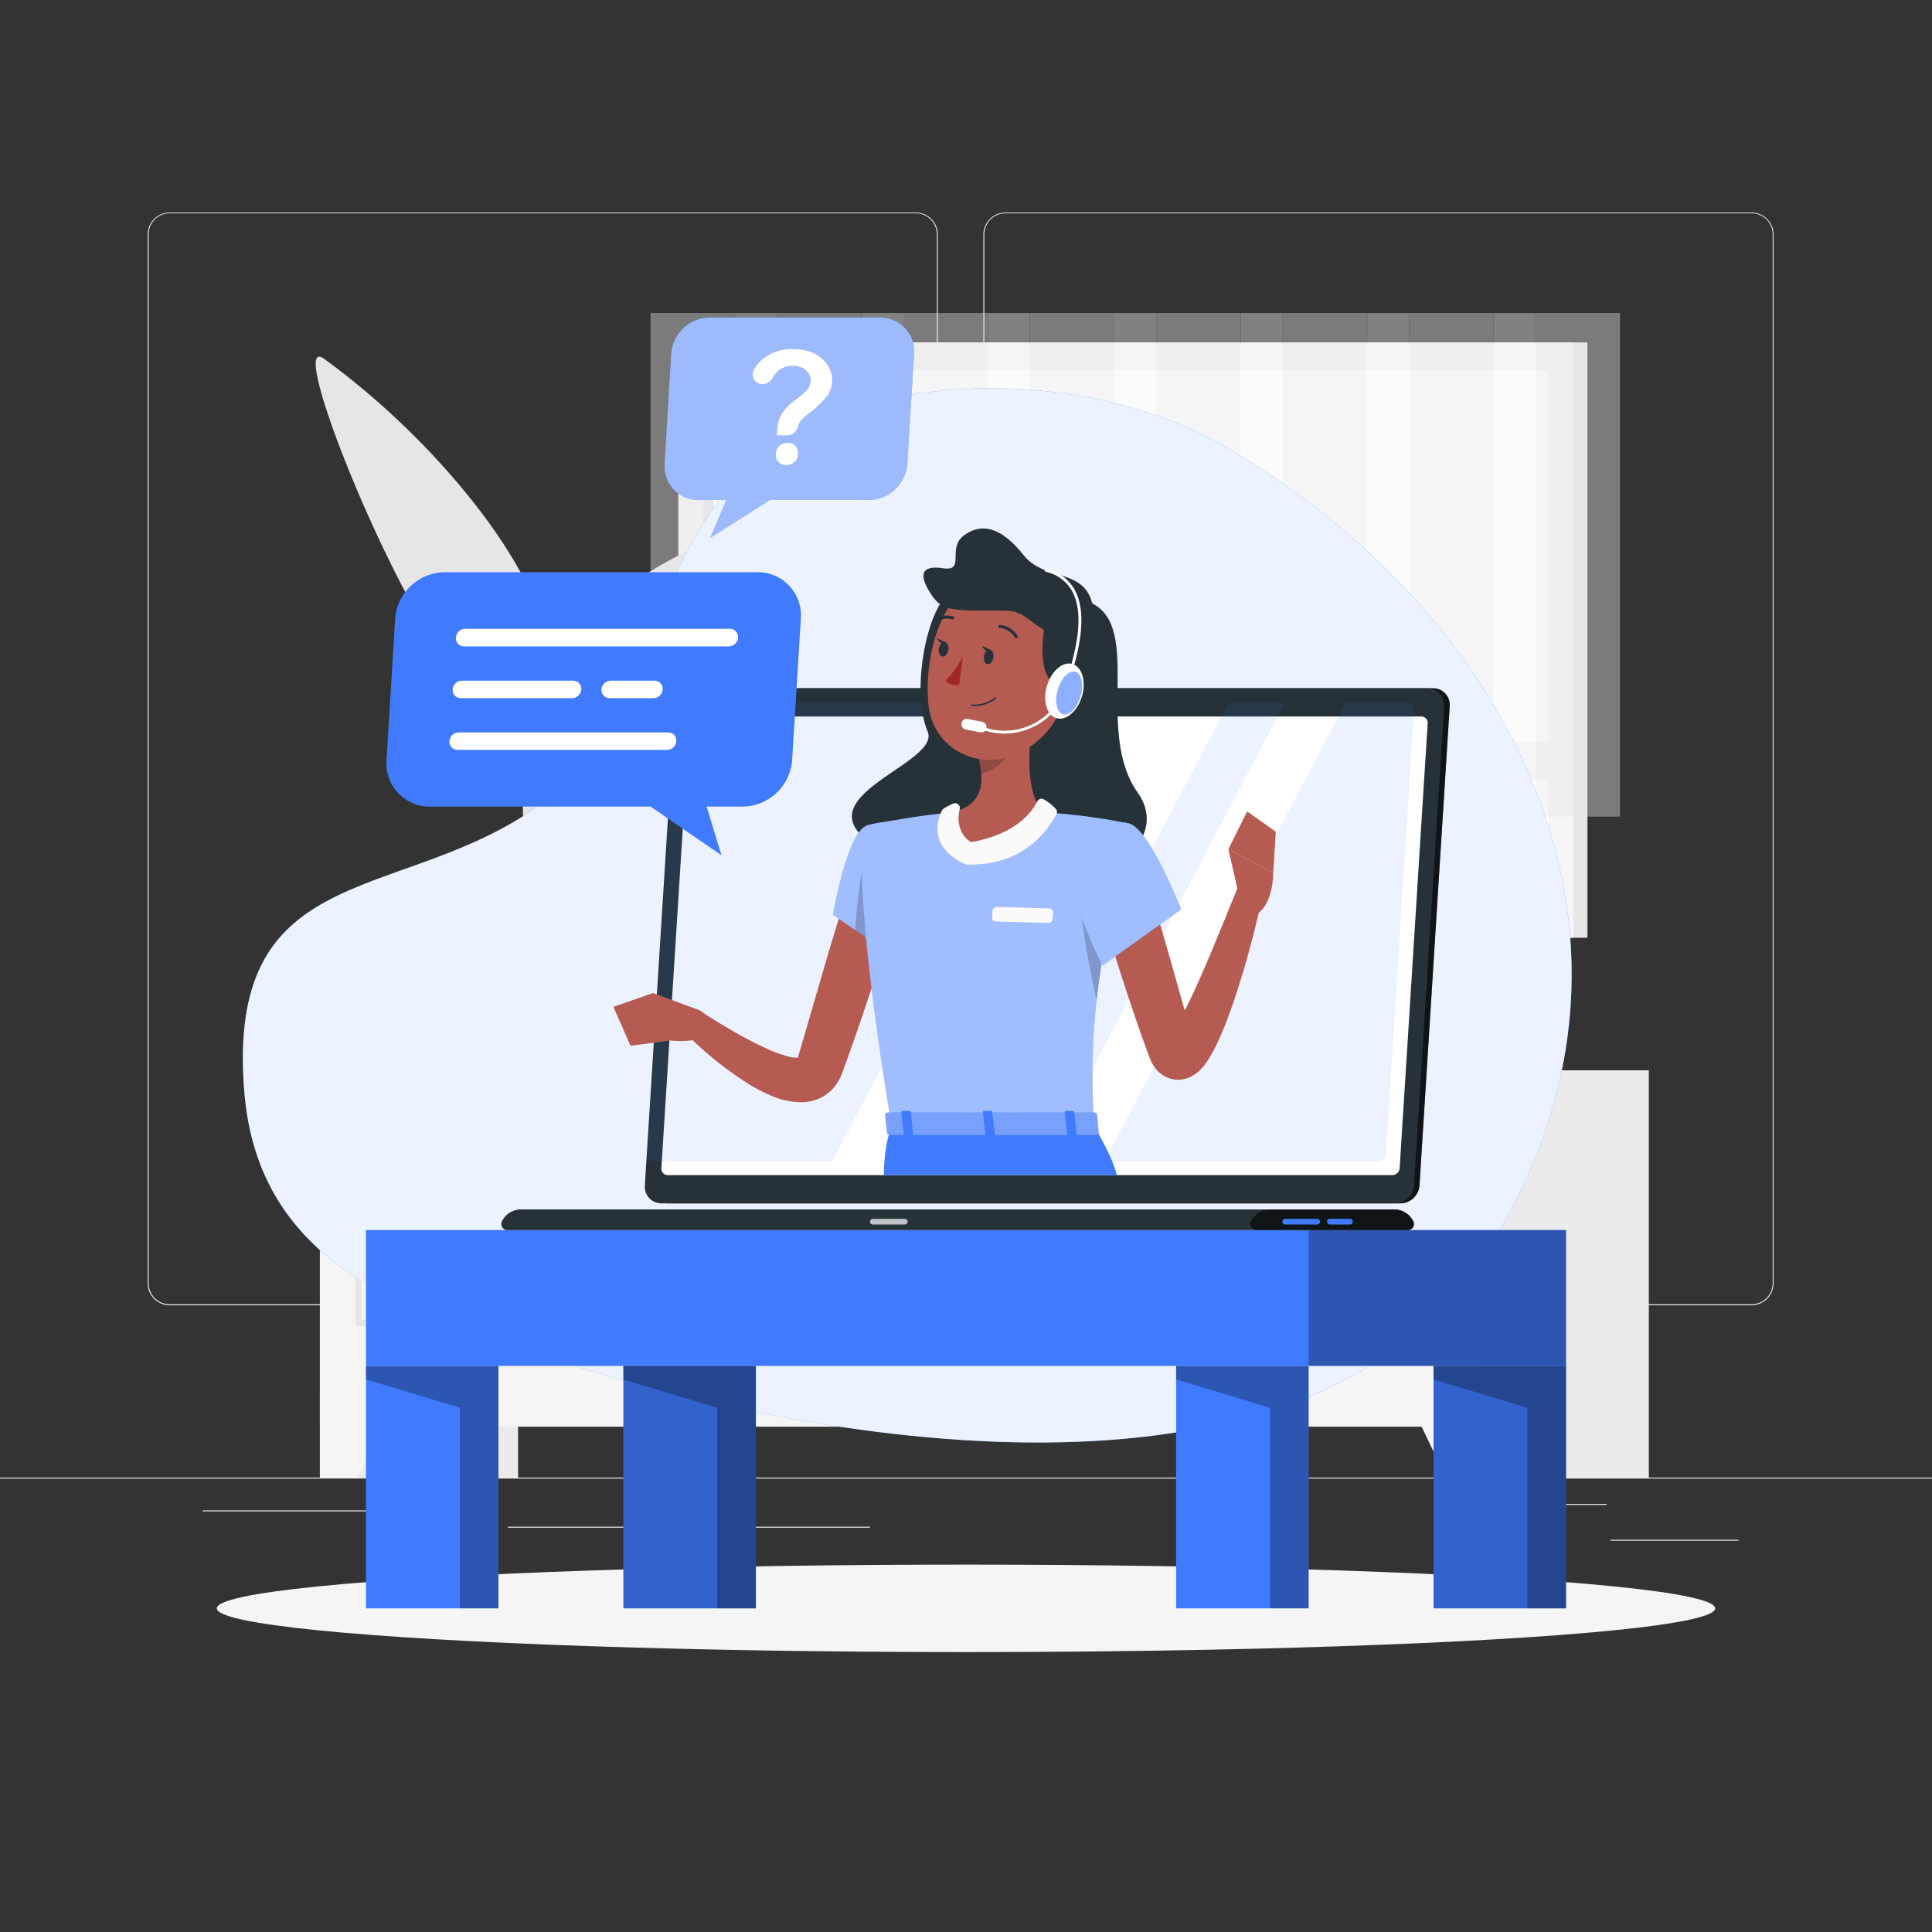 <svg xmlns="http://www.w3.org/2000/svg" viewBox="0 0 500 500"><rect x="0" y="0" width="500" height="500" fill="#333333" stroke="none"/><g id="background-complete"><rect y="382.4" width="500" height="0.25" style="fill:#ebebeb"></rect><rect x="416.78" y="398.49" width="33.12" height="0.25" style="fill:#ebebeb"></rect><rect x="322.53" y="401.21" width="8.69" height="0.25" style="fill:#ebebeb"></rect><rect x="396.59" y="389.21" width="19.19" height="0.25" style="fill:#ebebeb"></rect><rect x="52.46" y="390.89" width="43.19" height="0.25" style="fill:#ebebeb"></rect><rect x="104.56" y="390.89" width="6.33" height="0.25" style="fill:#ebebeb"></rect><rect x="131.47" y="395.11" width="93.68" height="0.25" style="fill:#ebebeb"></rect><path d="M237,337.8H43.91a5.71,5.71,0,0,1-5.7-5.71V60.66A5.71,5.71,0,0,1,43.91,55H237a5.71,5.71,0,0,1,5.71,5.71V332.09A5.71,5.71,0,0,1,237,337.8ZM43.91,55.2a5.46,5.46,0,0,0-5.45,5.46V332.09a5.46,5.46,0,0,0,5.45,5.46H237a5.47,5.47,0,0,0,5.46-5.46V60.66A5.47,5.47,0,0,0,237,55.2Z" style="fill:#ebebeb"></path><path d="M453.31,337.8H260.21a5.72,5.72,0,0,1-5.71-5.71V60.66A5.72,5.72,0,0,1,260.21,55h193.1A5.71,5.71,0,0,1,459,60.66V332.09A5.71,5.71,0,0,1,453.31,337.8ZM260.21,55.2a5.47,5.47,0,0,0-5.46,5.46V332.09a5.47,5.47,0,0,0,5.46,5.46h193.1a5.47,5.47,0,0,0,5.46-5.46V60.66a5.47,5.47,0,0,0-5.46-5.46Z" style="fill:#ebebeb"></path><rect x="179.13" y="88.61" width="231.69" height="154.07" transform="translate(589.96 331.3) rotate(180)" style="fill:#e6e6e6"></rect><rect x="175.55" y="88.61" width="231.69" height="154.07" transform="translate(582.79 331.3) rotate(180)" style="fill:#f5f5f5"></rect><rect x="221.59" y="56.24" width="139.61" height="218.82" transform="translate(457.04 -125.75) rotate(90)" style="fill:#fff"></rect><rect x="113.54" y="164.29" width="139.61" height="2.71" transform="translate(348.99 -17.69) rotate(90)" style="fill:#e6e6e6"></rect><rect x="178.21" y="192.06" width="226.37" height="9.71" transform="translate(582.79 393.82) rotate(180)" style="fill:#f5f5f5"></rect><g style="opacity:0.4"><rect x="168.36" y="81.01" width="21.87" height="130.34" style="fill:#e6e6e6"></rect><rect x="190.24" y="81.01" width="10.84" height="119.87" transform="translate(391.32 281.89) rotate(180)" style="fill:#f5f5f5"></rect><rect x="201.08" y="81.01" width="21.87" height="130.34" style="fill:#e6e6e6"></rect><rect x="222.95" y="81.01" width="10.84" height="119.87" transform="translate(456.75 281.89) rotate(180)" style="fill:#f5f5f5"></rect><rect x="233.8" y="81.01" width="21.87" height="130.34" style="fill:#e6e6e6"></rect><rect x="255.67" y="81.01" width="10.84" height="119.87" transform="translate(522.19 281.89) rotate(180)" style="fill:#f5f5f5"></rect><rect x="266.52" y="81.01" width="21.87" height="130.34" style="fill:#e6e6e6"></rect><rect x="288.39" y="81.01" width="10.84" height="119.87" transform="translate(587.63 281.89) rotate(180)" style="fill:#f5f5f5"></rect><rect x="299.24" y="81.01" width="21.87" height="130.34" style="fill:#e6e6e6"></rect><rect x="321.11" y="81.01" width="10.84" height="119.87" transform="translate(653.06 281.89) rotate(180)" style="fill:#f5f5f5"></rect><rect x="331.95" y="81.01" width="21.87" height="130.34" style="fill:#e6e6e6"></rect><rect x="353.83" y="81.01" width="10.84" height="119.87" transform="translate(718.5 281.89) rotate(180)" style="fill:#f5f5f5"></rect><rect x="364.67" y="81.01" width="21.87" height="130.34" style="fill:#e6e6e6"></rect><rect x="386.55" y="81.01" width="10.84" height="119.87" transform="translate(783.94 281.89) rotate(180)" style="fill:#f5f5f5"></rect><rect x="397.39" y="81.01" width="21.87" height="130.34" style="fill:#e6e6e6"></rect></g><rect x="82.79" y="277" width="51.29" height="105.4" transform="translate(216.87 659.4) rotate(180)" style="fill:#ebebeb"></rect><polygon points="92.53 382.4 82.79 382.4 82.79 360.93 102.75 360.93 92.53 382.4" style="fill:#f5f5f5"></polygon><rect x="375.43" y="277" width="51.29" height="105.4" transform="translate(802.15 659.4) rotate(180)" style="fill:#ebebeb"></rect><rect x="82.79" y="277" width="301.14" height="92.23" transform="translate(466.72 646.23) rotate(180)" style="fill:#f5f5f5"></rect><path d="M373.92,343.21H284.65a.82.82,0,0,1-.82-.82V284a.82.82,0,0,1,.82-.82h16.48a.78.78,0,0,1,.49.16,28.89,28.89,0,0,0,8.05,4.13,33.94,33.94,0,0,0,10.78,1.72h17.66A31.76,31.76,0,0,0,357,283.37a.77.77,0,0,1,.48-.16h16.49a.82.82,0,0,1,.82.82v58.36A.82.82,0,0,1,373.92,343.21Zm-88.45-1.64H373.1V284.85H357.7a33.43,33.43,0,0,1-19.59,6H320.45a35.47,35.47,0,0,1-11.3-1.81,30.59,30.59,0,0,1-8.28-4.2h-15.4Z" style="fill:#e6e6e6"></path><path d="M278,343.21H188.72a.82.82,0,0,1-.82-.82V284a.82.82,0,0,1,.82-.82h15.59a.78.78,0,0,1,.49.16,28.64,28.64,0,0,0,8,4.13,33.94,33.94,0,0,0,10.78,1.72h17.66a31.67,31.67,0,0,0,18.81-5.85.82.82,0,0,1,.49-.16H278a.81.81,0,0,1,.82.82v58.36A.82.82,0,0,1,278,343.21Zm-88.45-1.64h87.63V284.85H260.86a33.39,33.39,0,0,1-19.57,6H223.63a35.47,35.47,0,0,1-11.3-1.81,30.23,30.23,0,0,1-8.29-4.2h-14.5Z" style="fill:#e6e6e6"></path><path d="M182.07,343.21H92.8a.82.82,0,0,1-.82-.82V284a.81.81,0,0,1,.82-.82h15.59a.77.77,0,0,1,.48.16,28.89,28.89,0,0,0,8,4.13,34,34,0,0,0,10.79,1.72h17.66a31.75,31.75,0,0,0,18.83-5.85.78.78,0,0,1,.49-.16h17.38a.82.82,0,0,1,.82.82v58.36A.82.82,0,0,1,182.07,343.21Zm-88.45-1.64h87.63V284.85H165a33.42,33.42,0,0,1-19.58,6H127.71a35.38,35.38,0,0,1-11.3-1.81,30.22,30.22,0,0,1-8.29-4.2H93.62Z" style="fill:#e6e6e6"></path><polygon points="374.19 382.4 383.93 382.4 383.93 360.93 363.98 360.93 374.19 382.4" style="fill:#f5f5f5"></polygon><path d="M143.94,259.34h-8.09c.06-5.6,0-19.82-.57-52.39-1-59-2.87-62.64-2.87-62.64L142,173.45a78.92,78.92,0,0,1,3.94,21.2C147,217.37,143,235.51,143.94,259.34Z" style="fill:#e6e6e6"></path><path d="M150.09,164.66c10.79-16.33,32.33-24.85,54.35-32.87,8.64-3.15-15.62,35.92-33.26,53.64-13.7,13.76-27,13.45-30.93,27C139.49,196.69,140.79,178.73,150.09,164.66Z" style="fill:#e6e6e6"></path><path d="M137.73,154.18c-8.46-19.1-29.83-43.87-53.85-61.32-9.43-6.85,13.84,52,30.25,76.06,12.78,18.76,24.7,30.18,26.56,43.56C148.75,195.74,146.18,173.27,137.73,154.18Z" style="fill:#e6e6e6"></path><path d="M138.53,277h0a17.91,17.91,0,0,0,17.88-16.89L158,243.92H119.06l1.58,16.19A17.92,17.92,0,0,0,138.53,277Z" style="fill:#f0f0f0"></path><polygon points="116.54 244.01 160.52 244.01 161.78 238.26 115.28 238.26 116.54 244.01" style="fill:#f0f0f0"></polygon><polygon points="118.71 253.87 158.35 253.87 159.49 248.12 117.57 248.12 118.71 253.87" style="fill:#f0f0f0"></polygon></g><g id="background-simple"><path d="M317,115.53c-32.87-19.08-86.88-21.38-117.56,1.07-33.88,24.78-28.68,71.83-63.34,94.17-35.25,22.73-77.55,13.07-72.89,71.58,3.59,45.1,42,57.15,79,69.14C208.57,373,337,396.91,383.77,325.32,437,243.78,390.7,158.29,317,115.53Z" style="fill:#407BFF"></path><path d="M317,115.53c-32.87-19.08-86.88-21.38-117.56,1.07-33.88,24.78-28.68,71.83-63.34,94.17-35.25,22.73-77.55,13.07-72.89,71.58,3.59,45.1,42,57.15,79,69.14C208.57,373,337,396.91,383.77,325.32,437,243.78,390.7,158.29,317,115.53Z" style="fill:#fff;opacity:0.9"></path></g><g id="Shadow"><ellipse id="path" cx="250" cy="416.24" rx="193.89" ry="11.32" style="fill:#f5f5f5"></ellipse></g><g id="Table"><rect x="94.71" y="318.33" width="310.57" height="35.16" style="fill:#407BFF"></rect><rect x="338.67" y="318.33" width="66.62" height="35.16" style="opacity:0.3"></rect><rect x="94.71" y="353.49" width="34.29" height="62.75" style="fill:#407BFF"></rect><polygon points="94.72 353.49 94.72 357 119 364.33 119 416.24 129 416.24 129 353.49 94.72 353.49" style="opacity:0.3"></polygon><rect x="371" y="353.49" width="34.29" height="62.75" style="fill:#407BFF"></rect><rect x="371" y="353.49" width="34.29" height="62.75" style="opacity:0.2"></rect><polygon points="371 353.49 371 357 395.29 364.33 395.29 416.24 405.29 416.24 405.29 353.49 371 353.49" style="opacity:0.3"></polygon><rect x="304.38" y="353.49" width="34.29" height="62.75" style="fill:#407BFF"></rect><polygon points="304.38 353.49 304.38 357 328.67 364.33 328.67 416.24 338.67 416.24 338.67 353.49 304.38 353.49" style="opacity:0.3"></polygon><rect x="161.33" y="353.49" width="34.29" height="62.75" style="fill:#407BFF"></rect><rect x="161.33" y="353.49" width="34.29" height="62.75" style="opacity:0.2"></rect><polygon points="161.33 353.49 161.33 357 185.62 364.33 185.62 416.24 195.62 416.24 195.62 353.49 161.33 353.49" style="opacity:0.3"></polygon></g><g id="Character"><path d="M362.48,311.42H172.6a4.28,4.28,0,0,1-4.3-4.6l7.82-124.09a5,5,0,0,1,4.89-4.6H370.88a4.28,4.28,0,0,1,4.3,4.6l-7.82,124.09A5,5,0,0,1,362.48,311.42Z" style="fill:#263238"></path><path d="M362.48,311.42H172.6a4.28,4.28,0,0,1-4.3-4.6l7.82-124.09a5,5,0,0,1,4.89-4.6H370.88a4.28,4.28,0,0,1,4.3,4.6l-7.82,124.09A5,5,0,0,1,362.48,311.42Z" style="opacity:0.6"></path><path d="M361.06,311.42H171.19a4.28,4.28,0,0,1-4.31-4.6l7.82-124.09a5,5,0,0,1,4.89-4.6H369.46a4.27,4.27,0,0,1,4.3,4.6l-7.82,124.09A5,5,0,0,1,361.06,311.42Z" style="fill:#263238"></path><path d="M360.82,313H134.89a5.51,5.51,0,0,0-5,3.09,1.58,1.58,0,0,0,1.45,2.26H364.32a1.58,1.58,0,0,0,1.45-2.26A5.49,5.49,0,0,0,360.82,313Z" style="fill:#263238"></path><path d="M360.82,313H328.69a5.48,5.48,0,0,0-4.95,3.09,1.58,1.58,0,0,0,1.44,2.26h39.14a1.58,1.58,0,0,0,1.45-2.26A5.49,5.49,0,0,0,360.82,313Z" style="opacity:0.6"></path><path d="M340.9,316.9h-8.3a.73.73,0,0,1-.72-.73h0a.73.73,0,0,1,.72-.73h8.3a.73.73,0,0,1,.73.73h0A.73.73,0,0,1,340.9,316.9Z" style="fill:#407BFF"></path><path d="M234.17,316.9h-8.29a.73.73,0,0,1-.73-.73h0a.73.73,0,0,1,.73-.73h8.29a.73.73,0,0,1,.73.73h0A.73.73,0,0,1,234.17,316.9Z" style="fill:#fff;opacity:0.7"></path><rect x="343.46" y="315.44" width="6.63" height="1.46" rx="0.6" style="fill:#407BFF"></rect><path d="M171.16,302.34l7.26-115.13a1.93,1.93,0,0,1,1.9-1.78H367.81a1.65,1.65,0,0,1,1.67,1.78l-7.25,115.13a1.94,1.94,0,0,1-1.91,1.78H172.84A1.67,1.67,0,0,1,171.16,302.34Z" style="fill:#fff"></path><path d="M277.82,181.88l-62.45,118.7H169.3a1.66,1.66,0,0,1-1.68-1.79l7.26-115.12a1.94,1.94,0,0,1,1.9-1.79Z" style="fill:#407BFF;opacity:0.1"></path><polygon points="332.51 181.88 270.06 300.58 255.5 300.58 317.95 181.88 332.51 181.88" style="fill:#407BFF;opacity:0.1"></polygon><path d="M365.94,183.67l-7.26,115.12a1.93,1.93,0,0,1-1.9,1.79h-71l62.45-118.7h16A1.67,1.67,0,0,1,365.94,183.67Z" style="fill:#407BFF;opacity:0.1"></path><path d="M275.63,182a1.46,1.46,0,0,1-1.43,1.35,1.25,1.25,0,0,1-1.26-1.35,1.45,1.45,0,0,1,1.43-1.35A1.25,1.25,0,0,1,275.63,182Z" style="fill:#fff;opacity:0.4"></path><path d="M244.65,154.39c-5.47,6.26-8.63,25.45-4.58,34.89s-42.94,18.89-4.17,34.23,69.78-2.45,58.56-18.34,1.21-42.35-11.78-49C270.94,150.11,255.61,141.84,244.65,154.39Z" style="fill:#263238"></path><path d="M233.06,231.66c-2.05,7-4.23,14-6.49,21s-4.61,13.92-7.1,20.87l-.95,2.62-.48,1.31-.15.39-.24.59c-.15.38-.38.79-.58,1.18a10.89,10.89,0,0,1-4.21,4.26,11.4,11.4,0,0,1-5.24,1.38,19.34,19.34,0,0,1-7.49-1.47A42.15,42.15,0,0,1,194.5,281a89.57,89.57,0,0,1-17.88-14.46l4.31-5.08c1.45.93,3,1.92,4.5,2.85s3.07,1.83,4.59,2.72a91.15,91.15,0,0,0,9.21,4.71,31.24,31.24,0,0,0,4.44,1.57,8.09,8.09,0,0,0,3.26.38c.28,0,.23-.16,0-.07s-.48.35-.49.32,0,0,0-.06a.13.13,0,0,0,0-.06l.08-.25.38-1.29.77-2.6,6.11-21q3.12-10.5,6.42-21Z" style="fill:#b65b52"></path><path d="M180.62,261.3,169,257l4.61,12.28s8.2,1.18,11.38-3.13l-2.59-3.47A4,4,0,0,0,180.62,261.3Z" style="fill:#b55b52"></path><polygon points="158.75 260.57 163.17 270.64 173.66 269.26 169.04 256.98 158.75 260.57" style="fill:#b55b52"></polygon><path d="M224.58,213.55c-5.32,1.35-9,23.22-9,23.22l14.65,10s14-22.06,9.95-27.9C235.88,212.74,232.33,211.58,224.58,213.55Z" style="fill:#407BFF"></path><path d="M224.58,213.55c-5.32,1.35-9,23.22-9,23.22l14.65,10s14-22.06,9.95-27.9C235.88,212.74,232.33,211.58,224.58,213.55Z" style="fill:#fff;opacity:0.5"></path><path d="M224.1,221.5l11.37,2.63,1.09,11.13a128.36,128.36,0,0,1-6.37,11.47l-8.89-6C221.69,235.58,222.65,225,224.1,221.5Z" style="opacity:0.2"></path><path d="M224.58,213.55s-6.15,2.16,6.16,77.82H283.1c-.88-21.31-.9-34.46,9.28-78.19a154,154,0,0,0-22.23-2.93c-8.81-.43-16-.71-23.78,0C236.16,211.18,224.58,213.55,224.58,213.55Z" style="fill:#407BFF"></path><path d="M224.58,213.55s-6.15,2.16,6.16,77.82H283.1c-.88-21.31-.9-34.46,9.28-78.19a154,154,0,0,0-22.23-2.93c-8.81-.43-16-.71-23.78,0C236.16,211.18,224.58,213.55,224.58,213.55Z" style="fill:#fff;opacity:0.5"></path><path d="M280.06,233.48l6.76,5.76c-1.44,7.65-2.41,14-3,19.69C282.53,253.25,279.31,237.83,280.06,233.48Z" style="opacity:0.2"></path><path d="M267.79,183.47c-1.5,7.65-3,21.67,2.36,26.78,0,0-5,11.46-18.25,11.46s-5.53-11.46-5.53-11.46c8.53-2,8.31-8.37,6.83-14.31Z" style="fill:#b55b52"></path><path d="M268.45,207.39c-1.26,2.55-5.32,8.38-16.66,10.46a1.26,1.26,0,0,1-.91-.18c-2.12-1.48-3.44-4.61-2.51-8.24a1.24,1.24,0,0,0-1.66-1.48,15.82,15.82,0,0,0-2.5,1.32,1.21,1.21,0,0,0-.41.46c-.83,1.56-4.19,9.2,5.95,13.91a1.52,1.52,0,0,0,.51.12c6,.12,16.49-1.06,23.12-13a1.26,1.26,0,0,0-.11-1.38,12.92,12.92,0,0,0-3.07-2.47A1.22,1.22,0,0,0,268.45,207.39Z" style="fill:#fafafa"></path><path d="M271.23,238.87l-13.5-.39a1,1,0,0,1-1-1.11l.13-1.67a1.16,1.16,0,0,1,1.17-1l13.5.39a1,1,0,0,1,1,1.12l-.13,1.66A1.16,1.16,0,0,1,271.23,238.87Z" style="fill:#fafafa"></path><path d="M261.84,188.56l-8.64,7.37a24.26,24.26,0,0,1,.74,4.22c3.25-.47,7.73-4.05,8.08-7.46A11.44,11.44,0,0,0,261.84,188.56Z" style="opacity:0.2"></path><path d="M277.87,169c-2.41,12.57-3.16,17.94-10.4,23.61-10.89,8.54-25.8,2.82-27.18-10.21-1.25-11.73,2.9-30.31,16-33.75A17.45,17.45,0,0,1,277.87,169Z" style="fill:#b55b52"></path><path d="M270.72,159.7C269.16,167.57,268.79,178,276,178s12.86-12.27,6.64-21.88S271.63,155.06,270.72,159.7Z" style="fill:#263238"></path><path d="M283.18,160.67c0,8.56-10.78,4.33-15.55.64s-5-3.29-13.84-3.3-10.61-.62-13.22-4.84-2.37-7,3.51-6.11.94-5.11,5.32-8.44,9.57-2.49,15.56,5.11S283.18,145.84,283.18,160.67Z" style="fill:#263238"></path><ellipse cx="275.47" cy="178.85" rx="7.3" ry="4.73" transform="translate(26.35 392.88) rotate(-73.66)" style="fill:#fff"></ellipse><path d="M260,189.86a17.1,17.1,0,0,1-6.75-1.39.37.37,0,0,1-.2-.49.39.39,0,0,1,.5-.2,16.35,16.35,0,0,0,12.73.07A15.91,15.91,0,0,0,275,179.1c3-8.59,6.06-19.31,2.52-26a10.29,10.29,0,0,0-6.9-5.13.38.38,0,0,1-.27-.46.38.38,0,0,1,.46-.27,11.05,11.05,0,0,1,7.37,5.5c3.68,6.91.61,17.84-2.48,26.59a16.69,16.69,0,0,1-9.17,9.18A17.3,17.3,0,0,1,260,189.86Z" style="fill:#fff"></path><path d="M279.65,180.22c-.89,3-2.93,5.11-4.56,4.64s-2.23-3.33-1.34-6.37,2.93-5.12,4.56-4.64S280.54,177.18,279.65,180.22Z" style="fill:#407BFF;opacity:0.6"></path><rect x="248.81" y="186.4" width="6.53" height="2.77" rx="1.27" transform="translate(40.13 -44.34) rotate(10.92)" style="fill:#fff"></rect><path d="M249.17,170.05s-2.32,4.21-4.52,6.1c1.19,1.45,3.59,1.17,3.59,1.17Z" style="fill:#a02724"></path><path d="M251.38,182.7l.09,0a9,9,0,0,0,6.3-1.92.2.2,0,0,0,0-.28.19.19,0,0,0-.27,0,8.67,8.67,0,0,1-6,1.83.19.19,0,0,0-.22.17A.2.2,0,0,0,251.38,182.7Z" style="fill:#263238"></path><path d="M262.82,165.1a.38.38,0,0,0,.37,0,.4.4,0,0,0,.12-.54,5.87,5.87,0,0,0-4.55-2.84.4.4,0,0,0-.4.39.39.39,0,0,0,.38.39,5.11,5.11,0,0,1,3.91,2.48A.39.39,0,0,0,262.82,165.1Z" style="fill:#263238"></path><path d="M257.09,170.22c-.17,1-.86,1.77-1.54,1.66s-1.07-1-.9-2.08.87-1.77,1.54-1.66S257.27,169.19,257.09,170.22Z" style="fill:#263238"></path><path d="M245.43,168.24c-.17,1-.86,1.77-1.54,1.66s-1.07-1.05-.9-2.08.87-1.78,1.54-1.66S245.61,167.2,245.43,168.24Z" style="fill:#263238"></path><path d="M244.82,166.27l-2.36-1.14S243.4,167.28,244.82,166.27Z" style="fill:#263238"></path><path d="M256.48,168.25l-2.36-1.13S255.06,169.27,256.48,168.25Z" style="fill:#263238"></path><path d="M241.47,161.27a.39.39,0,0,0,.4,0,5,5,0,0,1,4.52-1,.39.39,0,0,0,.26-.74,5.8,5.8,0,0,0-5.25,1.08.37.37,0,0,0-.07.54A.31.31,0,0,0,241.47,161.27Z" style="fill:#263238"></path><path d="M228.75,304.12s-.14-7.16,2-12.75H283.1s4.71,7.6,5.93,12.75Z" style="fill:#407BFF"></path><path d="M283.89,288.3l.41,4.68c.19.37-.24.74-.85.74h-53c-.47,0-.86-.23-.89-.53l-.48-4.69c0-.32.38-.6.9-.6h53A1,1,0,0,1,283.89,288.3Z" style="fill:#407BFF"></path><path d="M283.89,288.3l.41,4.68c.19.37-.24.74-.85.74h-53c-.47,0-.86-.23-.89-.53l-.48-4.69c0-.32.38-.6.9-.6h53A1,1,0,0,1,283.89,288.3Z" style="fill:#fafafa;opacity:0.3"></path><path d="M276.76,294.22h1.42c.29,0,.5-.14.48-.32l-.66-6.09c0-.18-.27-.32-.55-.32H276c-.29,0-.5.14-.48.32l.66,6.09C276.23,294.08,276.48,294.22,276.76,294.22Z" style="fill:#407BFF"></path><path d="M234.47,294.22h1.42c.28,0,.5-.14.48-.32l-.67-6.09c0-.18-.26-.32-.55-.32h-1.42c-.28,0-.5.14-.48.32l.67,6.09C233.94,294.08,234.19,294.22,234.47,294.22Z" style="fill:#407BFF"></path><path d="M255.62,294.22H257c.28,0,.5-.14.48-.32l-.67-6.09c0-.18-.27-.32-.55-.32h-1.42c-.28,0-.5.14-.48.32l.67,6.09C255.09,294.08,255.33,294.22,255.62,294.22Z" style="fill:#407BFF"></path><path d="M296.86,228q3.45,11.2,6.63,22.52l3.19,11.26,1.59,5.6.4,1.38.2.69.05.16v0s0,0,0,0l-.16-.25a4,4,0,0,0-.92-.94,5,5,0,0,0-2.68-.95,4.49,4.49,0,0,0-2.12.42c-.72.39-.65.48-.59.41a3.32,3.32,0,0,0,.46-.49,18.11,18.11,0,0,0,1.3-1.85c.88-1.44,1.75-3.06,2.57-4.72,1.7-3.32,3.23-6.84,4.78-10.38s3-7.12,4.5-10.73,2.93-7.24,4.41-10.82l6.39,1.9c-1.66,7.8-3.6,15.46-6,23.09-1.18,3.83-2.49,7.62-4,11.46-.78,1.92-1.61,3.84-2.64,5.83a29.66,29.66,0,0,1-1.84,3.12,14.75,14.75,0,0,1-1.4,1.78,9.31,9.31,0,0,1-2.9,2.21,7.41,7.41,0,0,1-3.54.74,7.29,7.29,0,0,1-4-1.47,8.25,8.25,0,0,1-1.89-2,10.87,10.87,0,0,1-.85-1.55c-.09-.22-.19-.45-.26-.65l-.19-.49-.26-.71-.52-1.41c-.68-1.87-1.37-3.74-2-5.61-1.28-3.74-2.56-7.47-3.76-11.22q-3.68-11.24-6.86-22.59Z" style="fill:#b65b52"></path><path d="M292.38,213.18c5.25,1.59,13.28,22.18,13.28,22.18l-20.35,14.55s-9.15-17.6-6.95-24.38C280.66,218.47,286.4,211.36,292.38,213.18Z" style="fill:#407BFF"></path><path d="M292.38,213.18c5.25,1.59,13.28,22.18,13.28,22.18l-20.35,14.55s-9.15-17.6-6.95-24.38C280.66,218.47,286.4,211.36,292.38,213.18Z" style="fill:#fff;opacity:0.5"></path><path d="M320.7,232.05l-2.79-12.3,11.6,6.12s.14,8.28-4.54,10.89Z" style="fill:#b55b52"></path><polygon points="322.77 209.99 330.17 215.24 329.51 225.87 317.91 219.75 322.77 209.99" style="fill:#b55b52"></polygon></g><g id="Chat"><path d="M115,148.09h81a11.18,11.18,0,0,1,11.26,12L205,196.75a13,13,0,0,1-12.74,12h-9.38l3.83,12.59-18.32-12.59H111.29a11.18,11.18,0,0,1-11.26-12l2.24-36.66A13,13,0,0,1,115,148.09Z" style="fill:#407BFF"></path><path d="M188.58,167.29h-68.5A2.1,2.1,0,0,1,118,165h0a2.44,2.44,0,0,1,2.39-2.26h68.51A2.11,2.11,0,0,1,191,165h0A2.43,2.43,0,0,1,188.58,167.29Z" style="fill:#fff"></path><path d="M148,180.68H119.26a2.11,2.11,0,0,1-2.12-2.26h0a2.44,2.44,0,0,1,2.4-2.26h28.77a2.11,2.11,0,0,1,2.13,2.26h0A2.45,2.45,0,0,1,148,180.68Z" style="fill:#fff"></path><path d="M172.63,194.07H118.44a2.11,2.11,0,0,1-2.12-2.26h0a2.43,2.43,0,0,1,2.4-2.26h54.19a2.1,2.1,0,0,1,2.12,2.26h0A2.44,2.44,0,0,1,172.63,194.07Z" style="fill:#fff"></path><path d="M169.11,180.68H157.78a2.11,2.11,0,0,1-2.12-2.26h0a2.45,2.45,0,0,1,2.4-2.26h11.32a2.1,2.1,0,0,1,2.12,2.26h0A2.44,2.44,0,0,1,169.11,180.68Z" style="fill:#fff"></path><path d="M227.79,82.19H183.63a10.09,10.09,0,0,0-9.91,9.33L172,120.06a8.71,8.71,0,0,0,8.77,9.33H188l-4.18,9.8,15.46-9.8H224.9a10.09,10.09,0,0,0,9.91-9.33l1.75-28.54A8.71,8.71,0,0,0,227.79,82.19Z" style="fill:#407BFF"></path><g style="opacity:0.5"><path d="M227.79,82.19H183.63a10.09,10.09,0,0,0-9.91,9.33L172,120.06a8.71,8.71,0,0,0,8.77,9.33H188l-4.18,9.8,15.46-9.8H224.9a10.09,10.09,0,0,0,9.91-9.33l1.75-28.54A8.71,8.71,0,0,0,227.79,82.19Z" style="fill:#fafafa"></path></g><path d="M206.5,110.46a2.89,2.89,0,0,1-2.8,2.21h-2.61c0-.74.06-1.19.07-1.35a9.38,9.38,0,0,1,1.08-4.13,13.81,13.81,0,0,1,3.54-3.64,27.19,27.19,0,0,0,3.14-2.66,3.76,3.76,0,0,0,.88-2.18,3.48,3.48,0,0,0-1.15-2.85,4.94,4.94,0,0,0-3.5-1.18,5.68,5.68,0,0,0-3.7,1.24,5.89,5.89,0,0,0-1.5,1.87,3,3,0,0,1-2.9,1.62h0a2.54,2.54,0,0,1-1.84-3.87,10.17,10.17,0,0,1,2.29-2.66,11.51,11.51,0,0,1,7.67-2.53c3.27,0,5.81.85,7.64,2.56a7.31,7.31,0,0,1,2.53,6,7,7,0,0,1-1.28,3.56,25.7,25.7,0,0,1-4.83,4.58,9.35,9.35,0,0,0-2.38,2.41A3.81,3.81,0,0,0,206.5,110.46Zm-5.71,7.18,0-.32a2.89,2.89,0,0,1,2.85-2.68H204a2.5,2.5,0,0,1,2.53,2.68l0,.32a2.9,2.9,0,0,1-2.85,2.69h-.32A2.5,2.5,0,0,1,200.79,117.64Z" style="fill:#fff"></path></g></svg>